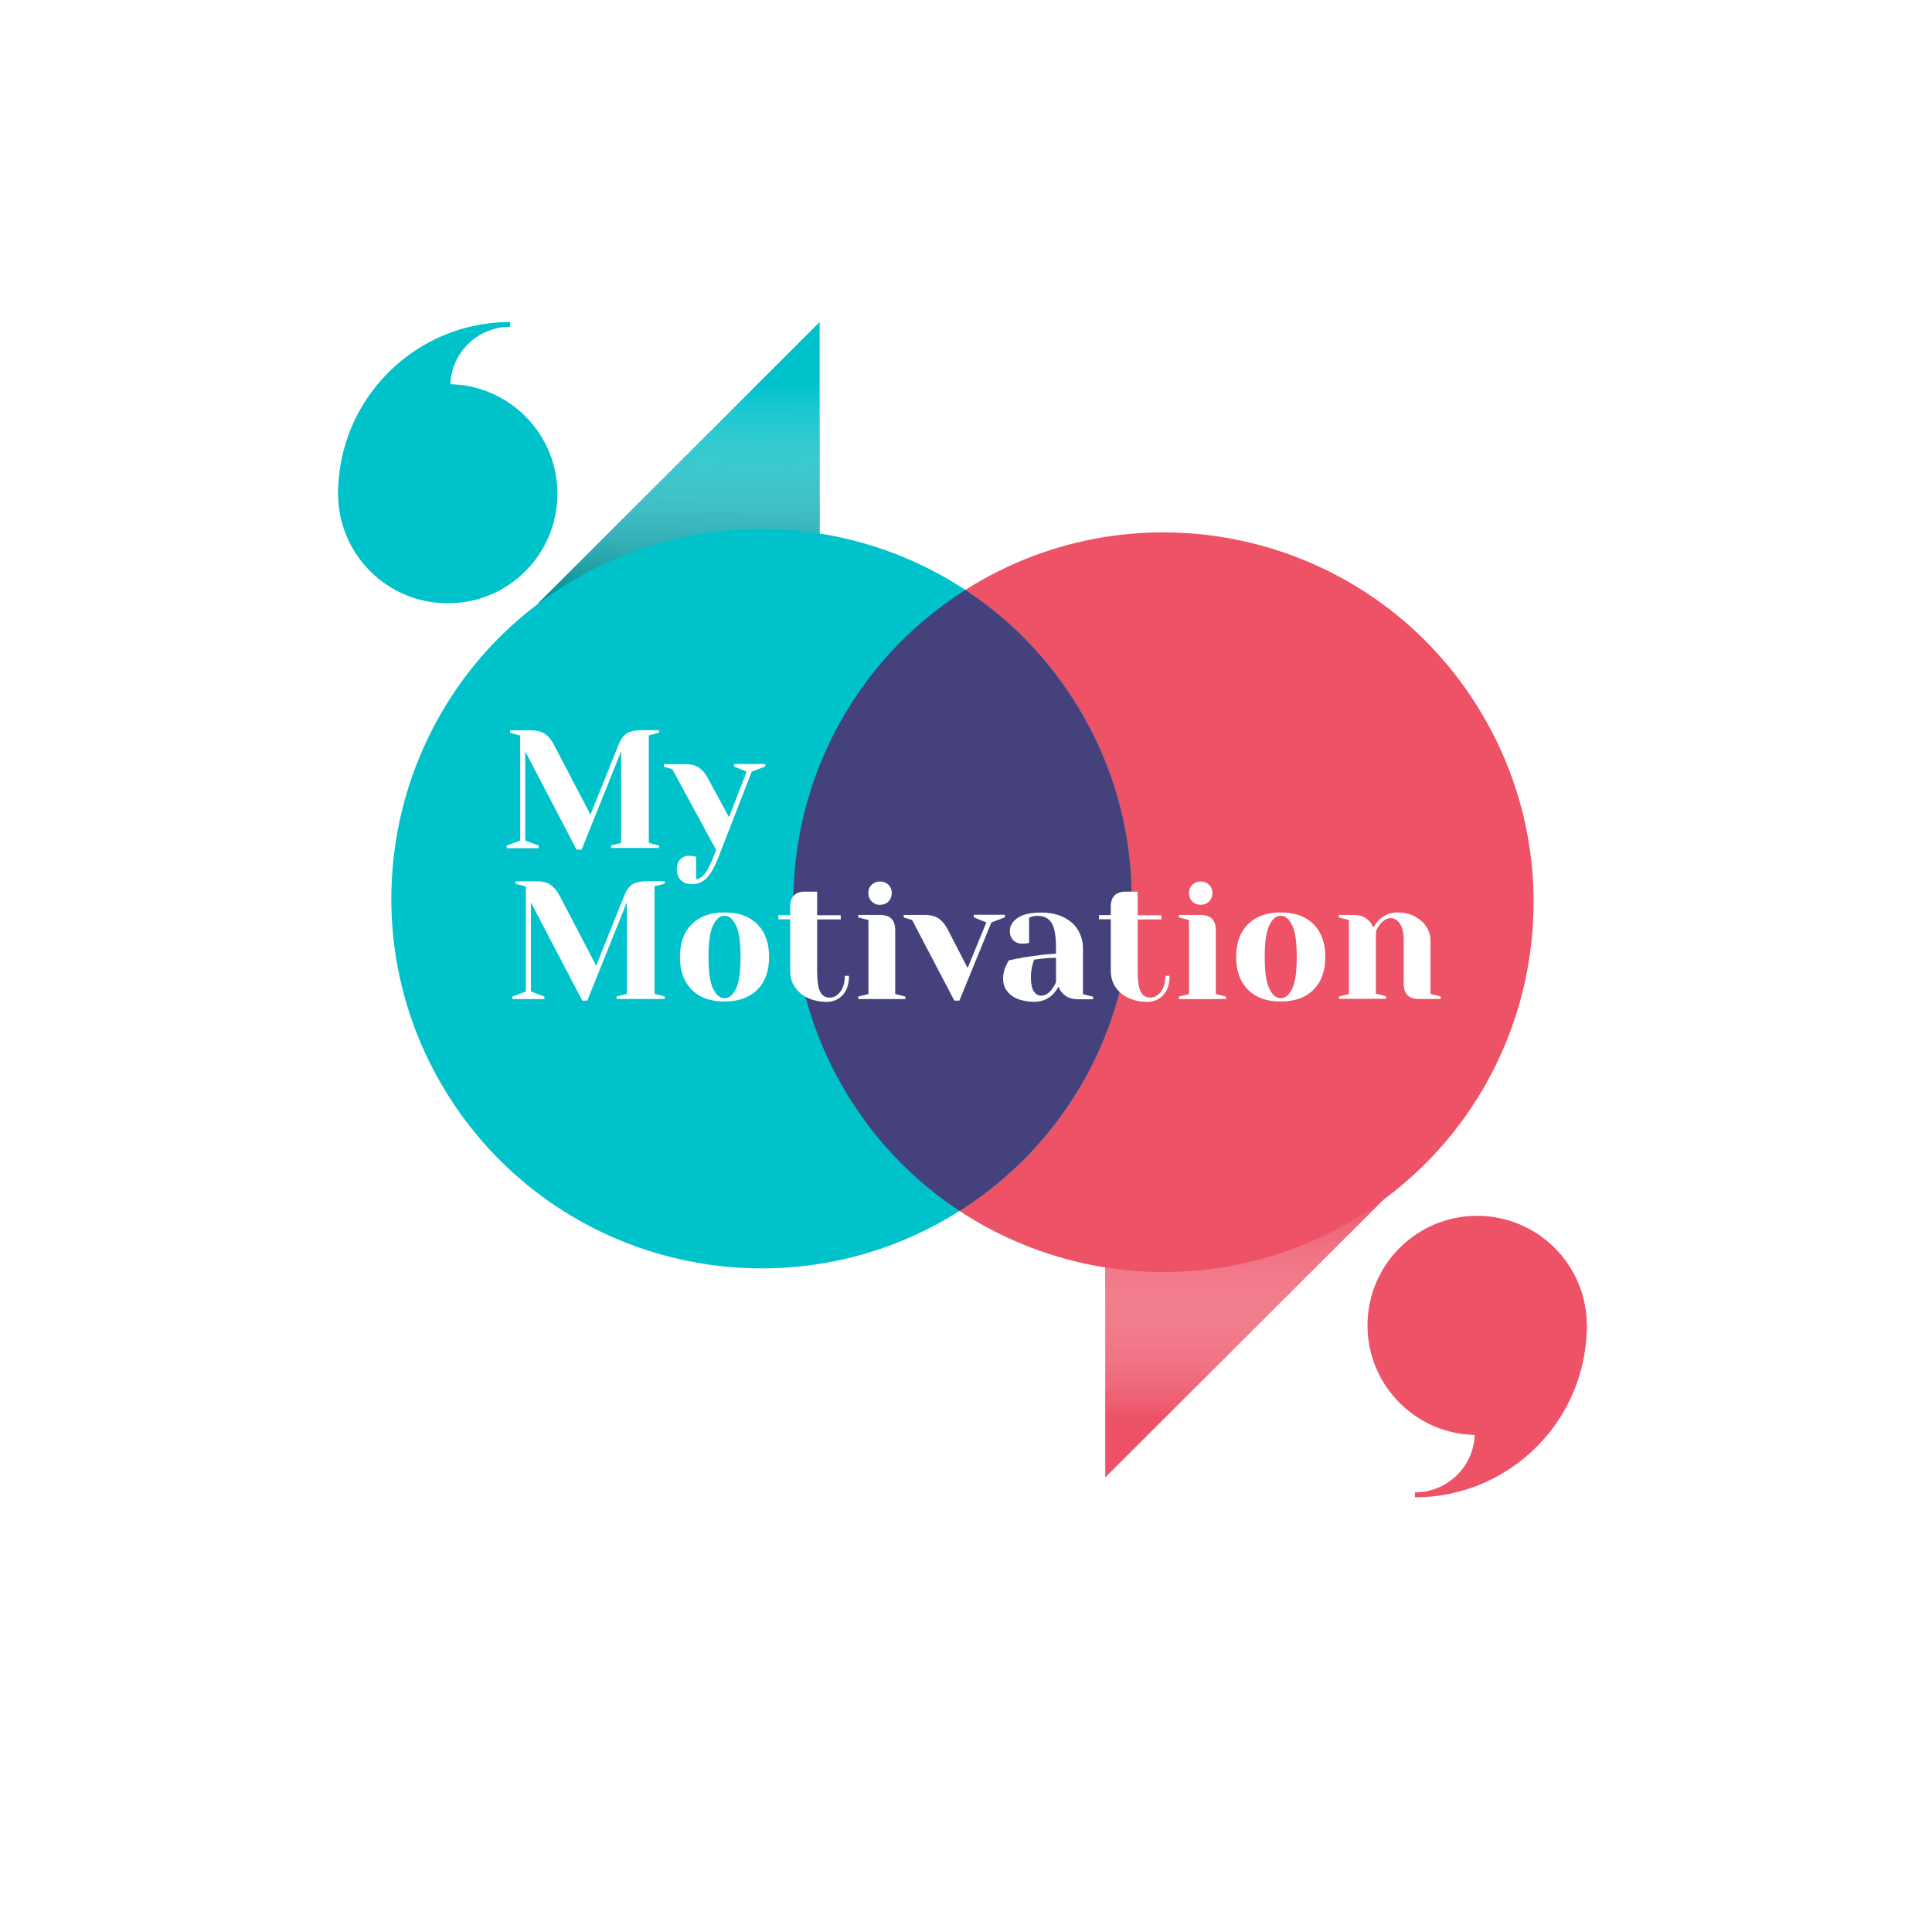 <svg width="120" height="120" viewBox="0 0 120 120" fill="none" xmlns="http://www.w3.org/2000/svg">
<g filter="url(#filter0_d_248_2)">
<rect x="10" y="6" width="100" height="100" rx="15" fill="white"/>
</g>
<path d="M84.938 82.323C84.938 86.083 87.986 89.129 91.749 89.129C95.512 89.129 98.56 86.083 98.56 82.323C98.56 78.563 95.512 75.518 91.749 75.518C87.986 75.518 84.938 78.563 84.938 82.323Z" fill="#ED5267"/>
<path d="M91.601 88.98C91.601 91.032 89.937 92.694 87.884 92.694V93C93.784 93 98.56 88.219 98.56 82.333" fill="#ED5267"/>
<path d="M34.622 30.667C34.622 26.907 31.574 23.862 27.811 23.862C24.048 23.862 21 26.907 21 30.667C21 34.427 24.048 37.472 27.811 37.472C31.574 37.482 34.622 34.427 34.622 30.667Z" fill="#00C2CB"/>
<path d="M27.969 24.011C27.969 21.959 29.632 20.297 31.686 20.297V20C25.785 20 21 24.781 21 30.667" fill="#00C2CB"/>
<path d="M68.649 74.293V91.765L86.146 74.293H68.649Z" fill="#ED5267"/>
<g style="mix-blend-mode:multiply">
<path d="M72.338 88.079L86.146 74.293H68.649V88.079H72.338Z" fill="url(#paint0_linear_248_2)"/>
</g>
<path d="M52.844 68.332C59.636 79.046 73.834 82.231 84.567 75.444C95.29 68.657 98.477 54.471 91.684 43.748C84.892 33.025 70.684 29.85 59.961 36.637C49.238 43.423 46.051 57.619 52.844 68.332Z" fill="#ED5267"/>
<path d="M50.911 37.482V20L33.423 37.482H50.911Z" fill="#00C2CB"/>
<g style="mix-blend-mode:multiply">
<path d="M47.222 23.686L33.423 37.482H50.911V23.686H47.222Z" fill="url(#paint1_linear_248_2)"/>
</g>
<path d="M66.716 43.526C59.924 32.812 45.726 29.628 34.994 36.414C24.271 43.191 21.084 57.387 27.876 68.1C34.668 78.814 48.876 82.008 59.599 75.212C70.322 68.435 73.509 54.239 66.716 43.526Z" fill="#00C2CB"/>
<path d="M52.844 68.332C54.646 71.173 56.96 73.476 59.599 75.212C70.322 68.425 73.509 54.239 66.717 43.526C64.914 40.685 62.6 38.382 59.961 36.646C49.238 43.433 46.051 57.619 52.844 68.332Z" fill="#44417C"/>
<path d="M32.624 46.673V52.206L33.461 52.522V52.68H31.472V52.522L32.308 52.206V45.679L31.677 45.522V45.364H32.987C33.349 45.364 33.637 45.438 33.851 45.587C34.065 45.735 34.251 45.958 34.399 46.246L36.676 50.6L38.423 46.246C38.543 45.94 38.701 45.717 38.906 45.568C39.11 45.429 39.417 45.355 39.835 45.355H40.931V45.512L40.3 45.67V52.355L40.931 52.513V52.67H37.949V52.513L38.581 52.355V46.664L36.127 52.773H35.812L32.624 46.673Z" fill="white"/>
<path d="M42.298 54.676C42.121 54.509 42.037 54.276 42.037 53.989C42.037 53.719 42.112 53.515 42.251 53.376C42.391 53.227 42.586 53.153 42.818 53.153C42.874 53.153 42.929 53.162 42.985 53.172C43.041 53.181 43.078 53.19 43.097 53.19L43.236 53.209V54.62C43.441 54.583 43.617 54.471 43.766 54.286C43.914 54.1 44.091 53.775 44.277 53.311L44.481 52.791L41.759 47.778L41.238 47.62V47.462H42.558C42.92 47.462 43.208 47.536 43.422 47.685C43.636 47.833 43.822 48.056 43.97 48.344L45.28 50.758L46.377 47.926L45.596 47.611V47.453H47.529V47.611L46.693 47.926L44.602 53.302C44.379 53.868 44.137 54.286 43.886 54.536C43.636 54.787 43.348 54.917 43.032 54.917C42.716 54.926 42.465 54.843 42.298 54.676Z" fill="white"/>
<path d="M32.977 56.05V61.583L33.814 61.899V62.056H31.825V61.899L32.661 61.583V55.056L32.03 54.898V54.741H33.34C33.702 54.741 33.99 54.815 34.204 54.964C34.418 55.112 34.603 55.335 34.752 55.623L37.029 59.977L38.776 55.623C38.896 55.316 39.054 55.093 39.259 54.945C39.463 54.806 39.77 54.731 40.188 54.731H41.284V54.889L40.653 55.047V61.731L41.284 61.889V62.047H38.302V61.889L38.934 61.731V56.041L36.48 62.149H36.165L32.977 56.05Z" fill="white"/>
<path d="M42.967 61.472C42.474 60.98 42.232 60.302 42.232 59.438C42.232 58.575 42.474 57.897 42.967 57.405C43.459 56.913 44.137 56.672 45.001 56.672C45.866 56.672 46.544 56.913 47.036 57.405C47.529 57.897 47.77 58.575 47.77 59.438C47.77 60.302 47.529 60.98 47.036 61.472C46.544 61.964 45.866 62.205 45.001 62.205C44.137 62.214 43.459 61.964 42.967 61.472ZM45.708 61.416C45.903 61.026 45.996 60.367 45.996 59.438C45.996 58.51 45.903 57.851 45.708 57.461C45.513 57.071 45.28 56.876 45.001 56.876C44.723 56.876 44.49 57.071 44.295 57.461C44.1 57.851 44.007 58.51 44.007 59.438C44.007 60.367 44.1 61.026 44.295 61.416C44.49 61.806 44.723 62.001 45.001 62.001C45.28 62.001 45.513 61.806 45.708 61.416Z" fill="white"/>
<path d="M50.13 61.964C49.796 61.797 49.536 61.564 49.35 61.277C49.164 60.989 49.08 60.655 49.08 60.283V57.099H48.346V56.839H49.08V56.319C49.08 55.688 49.396 55.381 50.019 55.381H50.753V56.848H52.221V57.108H50.753V60.292C50.753 60.933 50.818 61.37 50.948 61.611C51.078 61.852 51.273 61.964 51.533 61.964C51.784 61.964 52.007 61.843 52.193 61.602C52.379 61.36 52.472 61.026 52.472 60.608H52.732C52.732 61.128 52.602 61.518 52.342 61.806C52.082 62.084 51.738 62.233 51.32 62.233C50.864 62.214 50.465 62.131 50.13 61.964Z" fill="white"/>
<path d="M53.308 61.899L53.94 61.741V57.145L53.308 56.987V56.83H54.665C55.297 56.83 55.603 57.145 55.603 57.767V61.741L56.235 61.899V62.056H53.308V61.899V61.899ZM54.144 55.994C54.005 55.855 53.931 55.678 53.931 55.474C53.931 55.261 53.996 55.093 54.144 54.954C54.284 54.815 54.46 54.75 54.665 54.75C54.878 54.75 55.046 54.824 55.185 54.954C55.325 55.093 55.389 55.27 55.389 55.474C55.389 55.678 55.315 55.855 55.185 55.994C55.046 56.133 54.869 56.198 54.665 56.198C54.46 56.208 54.284 56.133 54.144 55.994Z" fill="white"/>
<path d="M56.654 57.145L56.133 56.987V56.83H57.444C57.806 56.83 58.094 56.904 58.308 57.052C58.521 57.201 58.707 57.424 58.856 57.712L60.101 60.125L61.263 57.294L60.482 56.978V56.82H62.415V56.978L61.578 57.294L59.59 62.149H59.274L56.654 57.145Z" fill="white"/>
<path d="M62.804 61.815C62.47 61.555 62.303 61.212 62.303 60.803C62.303 60.534 62.358 60.265 62.479 59.995C62.526 59.875 62.591 59.754 62.665 59.652C62.953 59.587 63.26 59.522 63.594 59.466C64.347 59.346 65.016 59.262 65.592 59.234V58.919C65.592 58.148 65.499 57.609 65.313 57.322C65.127 57.025 64.839 56.885 64.449 56.885C64.3 56.885 64.18 56.904 64.068 56.941L63.919 56.997V58.566L63.78 58.594C63.669 58.612 63.576 58.612 63.501 58.612C63.26 58.612 63.074 58.538 62.935 58.399C62.795 58.259 62.721 58.064 62.721 57.832C62.721 57.517 62.879 57.238 63.204 57.015C63.529 56.792 64.013 56.681 64.654 56.681C65.202 56.681 65.666 56.774 66.057 56.969C66.447 57.164 66.754 57.424 66.958 57.767C67.162 58.102 67.265 58.491 67.265 58.928V61.75L67.897 61.908V62.066H66.958C66.54 62.066 66.215 61.936 65.982 61.676C65.88 61.574 65.806 61.444 65.75 61.277C65.648 61.453 65.536 61.611 65.406 61.75C65.09 62.066 64.7 62.224 64.236 62.224C63.613 62.214 63.139 62.075 62.804 61.815ZM65.35 61.425C65.425 61.323 65.508 61.184 65.592 61.007V59.494C65.267 59.494 64.96 59.513 64.672 59.55C64.459 59.578 64.31 59.596 64.236 59.605C64.198 59.68 64.161 59.791 64.133 59.921C64.059 60.19 64.031 60.45 64.031 60.701C64.031 61.091 64.087 61.379 64.208 61.564C64.328 61.75 64.477 61.843 64.654 61.843C64.914 61.843 65.146 61.704 65.35 61.425Z" fill="white"/>
<path d="M70.043 61.964C69.709 61.797 69.449 61.564 69.263 61.277C69.077 60.989 68.993 60.655 68.993 60.283V57.099H68.259V56.839H68.993V56.319C68.993 55.688 69.309 55.381 69.932 55.381H70.666V56.848H72.134V57.108H70.666V60.292C70.666 60.933 70.731 61.37 70.861 61.611C70.991 61.852 71.186 61.964 71.446 61.964C71.697 61.964 71.92 61.843 72.106 61.602C72.292 61.36 72.385 61.026 72.385 60.608H72.645C72.645 61.128 72.515 61.518 72.255 61.806C71.995 62.084 71.651 62.233 71.233 62.233C70.777 62.214 70.378 62.131 70.043 61.964Z" fill="white"/>
<path d="M73.221 61.899L73.853 61.741V57.145L73.221 56.987V56.83H74.578C75.21 56.83 75.516 57.145 75.516 57.767V61.741L76.148 61.899V62.056H73.221V61.899ZM74.058 55.994C73.918 55.855 73.853 55.678 73.853 55.474C73.853 55.261 73.918 55.093 74.058 54.954C74.197 54.815 74.373 54.75 74.578 54.75C74.782 54.75 74.959 54.824 75.098 54.954C75.238 55.093 75.312 55.27 75.312 55.474C75.312 55.678 75.238 55.855 75.098 55.994C74.959 56.133 74.782 56.198 74.578 56.198C74.373 56.198 74.197 56.133 74.058 55.994Z" fill="white"/>
<path d="M77.514 61.472C77.021 60.98 76.78 60.302 76.78 59.438C76.78 58.575 77.021 57.897 77.514 57.405C78.006 56.913 78.685 56.672 79.549 56.672C80.413 56.672 81.091 56.913 81.584 57.405C82.076 57.897 82.318 58.575 82.318 59.438C82.318 60.302 82.076 60.98 81.584 61.472C81.091 61.964 80.413 62.205 79.549 62.205C78.685 62.214 78.006 61.964 77.514 61.472ZM80.255 61.416C80.45 61.026 80.543 60.367 80.543 59.438C80.543 58.51 80.45 57.851 80.255 57.461C80.06 57.071 79.828 56.876 79.549 56.876C79.27 56.876 79.038 57.071 78.843 57.461C78.647 57.851 78.555 58.51 78.555 59.438C78.555 60.367 78.647 61.026 78.843 61.416C79.038 61.806 79.27 62.001 79.549 62.001C79.828 62.001 80.06 61.806 80.255 61.416Z" fill="white"/>
<path d="M83.154 61.899L83.786 61.741V57.145L83.154 56.987V56.83H84.093C84.502 56.83 84.827 56.96 85.068 57.229C85.161 57.331 85.236 57.461 85.301 57.619C85.394 57.442 85.514 57.285 85.644 57.145C85.96 56.83 86.351 56.672 86.815 56.672C87.206 56.672 87.559 56.755 87.865 56.913C88.172 57.08 88.414 57.294 88.59 57.554C88.767 57.823 88.85 58.102 88.85 58.389V61.731L89.482 61.889V62.047H88.126C87.494 62.047 87.187 61.731 87.187 61.109V58.389C87.187 57.953 87.113 57.619 86.955 57.377C86.797 57.145 86.611 57.025 86.406 57.025C86.137 57.025 85.905 57.164 85.691 57.442C85.598 57.563 85.524 57.702 85.459 57.86V61.722L86.091 61.88V62.038H83.164V61.899H83.154Z" fill="white"/>
<defs>
<filter id="filter0_d_248_2" x="0" y="0" width="120" height="120" filterUnits="userSpaceOnUse" color-interpolation-filters="sRGB">
<feFlood flood-opacity="0" result="BackgroundImageFix"/>
<feColorMatrix in="SourceAlpha" type="matrix" values="0 0 0 0 0 0 0 0 0 0 0 0 0 0 0 0 0 0 127 0" result="hardAlpha"/>
<feOffset dy="4"/>
<feGaussianBlur stdDeviation="5"/>
<feComposite in2="hardAlpha" operator="out"/>
<feColorMatrix type="matrix" values="0 0 0 0 0 0 0 0 0 0 0 0 0 0 0 0 0 0 0.25 0"/>
<feBlend mode="normal" in2="BackgroundImageFix" result="effect1_dropShadow_248_2"/>
<feBlend mode="normal" in="SourceGraphic" in2="effect1_dropShadow_248_2" result="shape"/>
</filter>
<linearGradient id="paint0_linear_248_2" x1="77.4" y1="88.083" x2="77.4" y2="74.289" gradientUnits="userSpaceOnUse">
<stop stop-color="white" stop-opacity="0"/>
<stop offset="1" stop-color="#ED5267"/>
</linearGradient>
<linearGradient id="paint1_linear_248_2" x1="42.278" y1="23.771" x2="42.166" y2="37.479" gradientUnits="userSpaceOnUse">
<stop stop-color="white" stop-opacity="0"/>
<stop offset="1" stop-color="#00878D"/>
</linearGradient>
</defs>
</svg>
